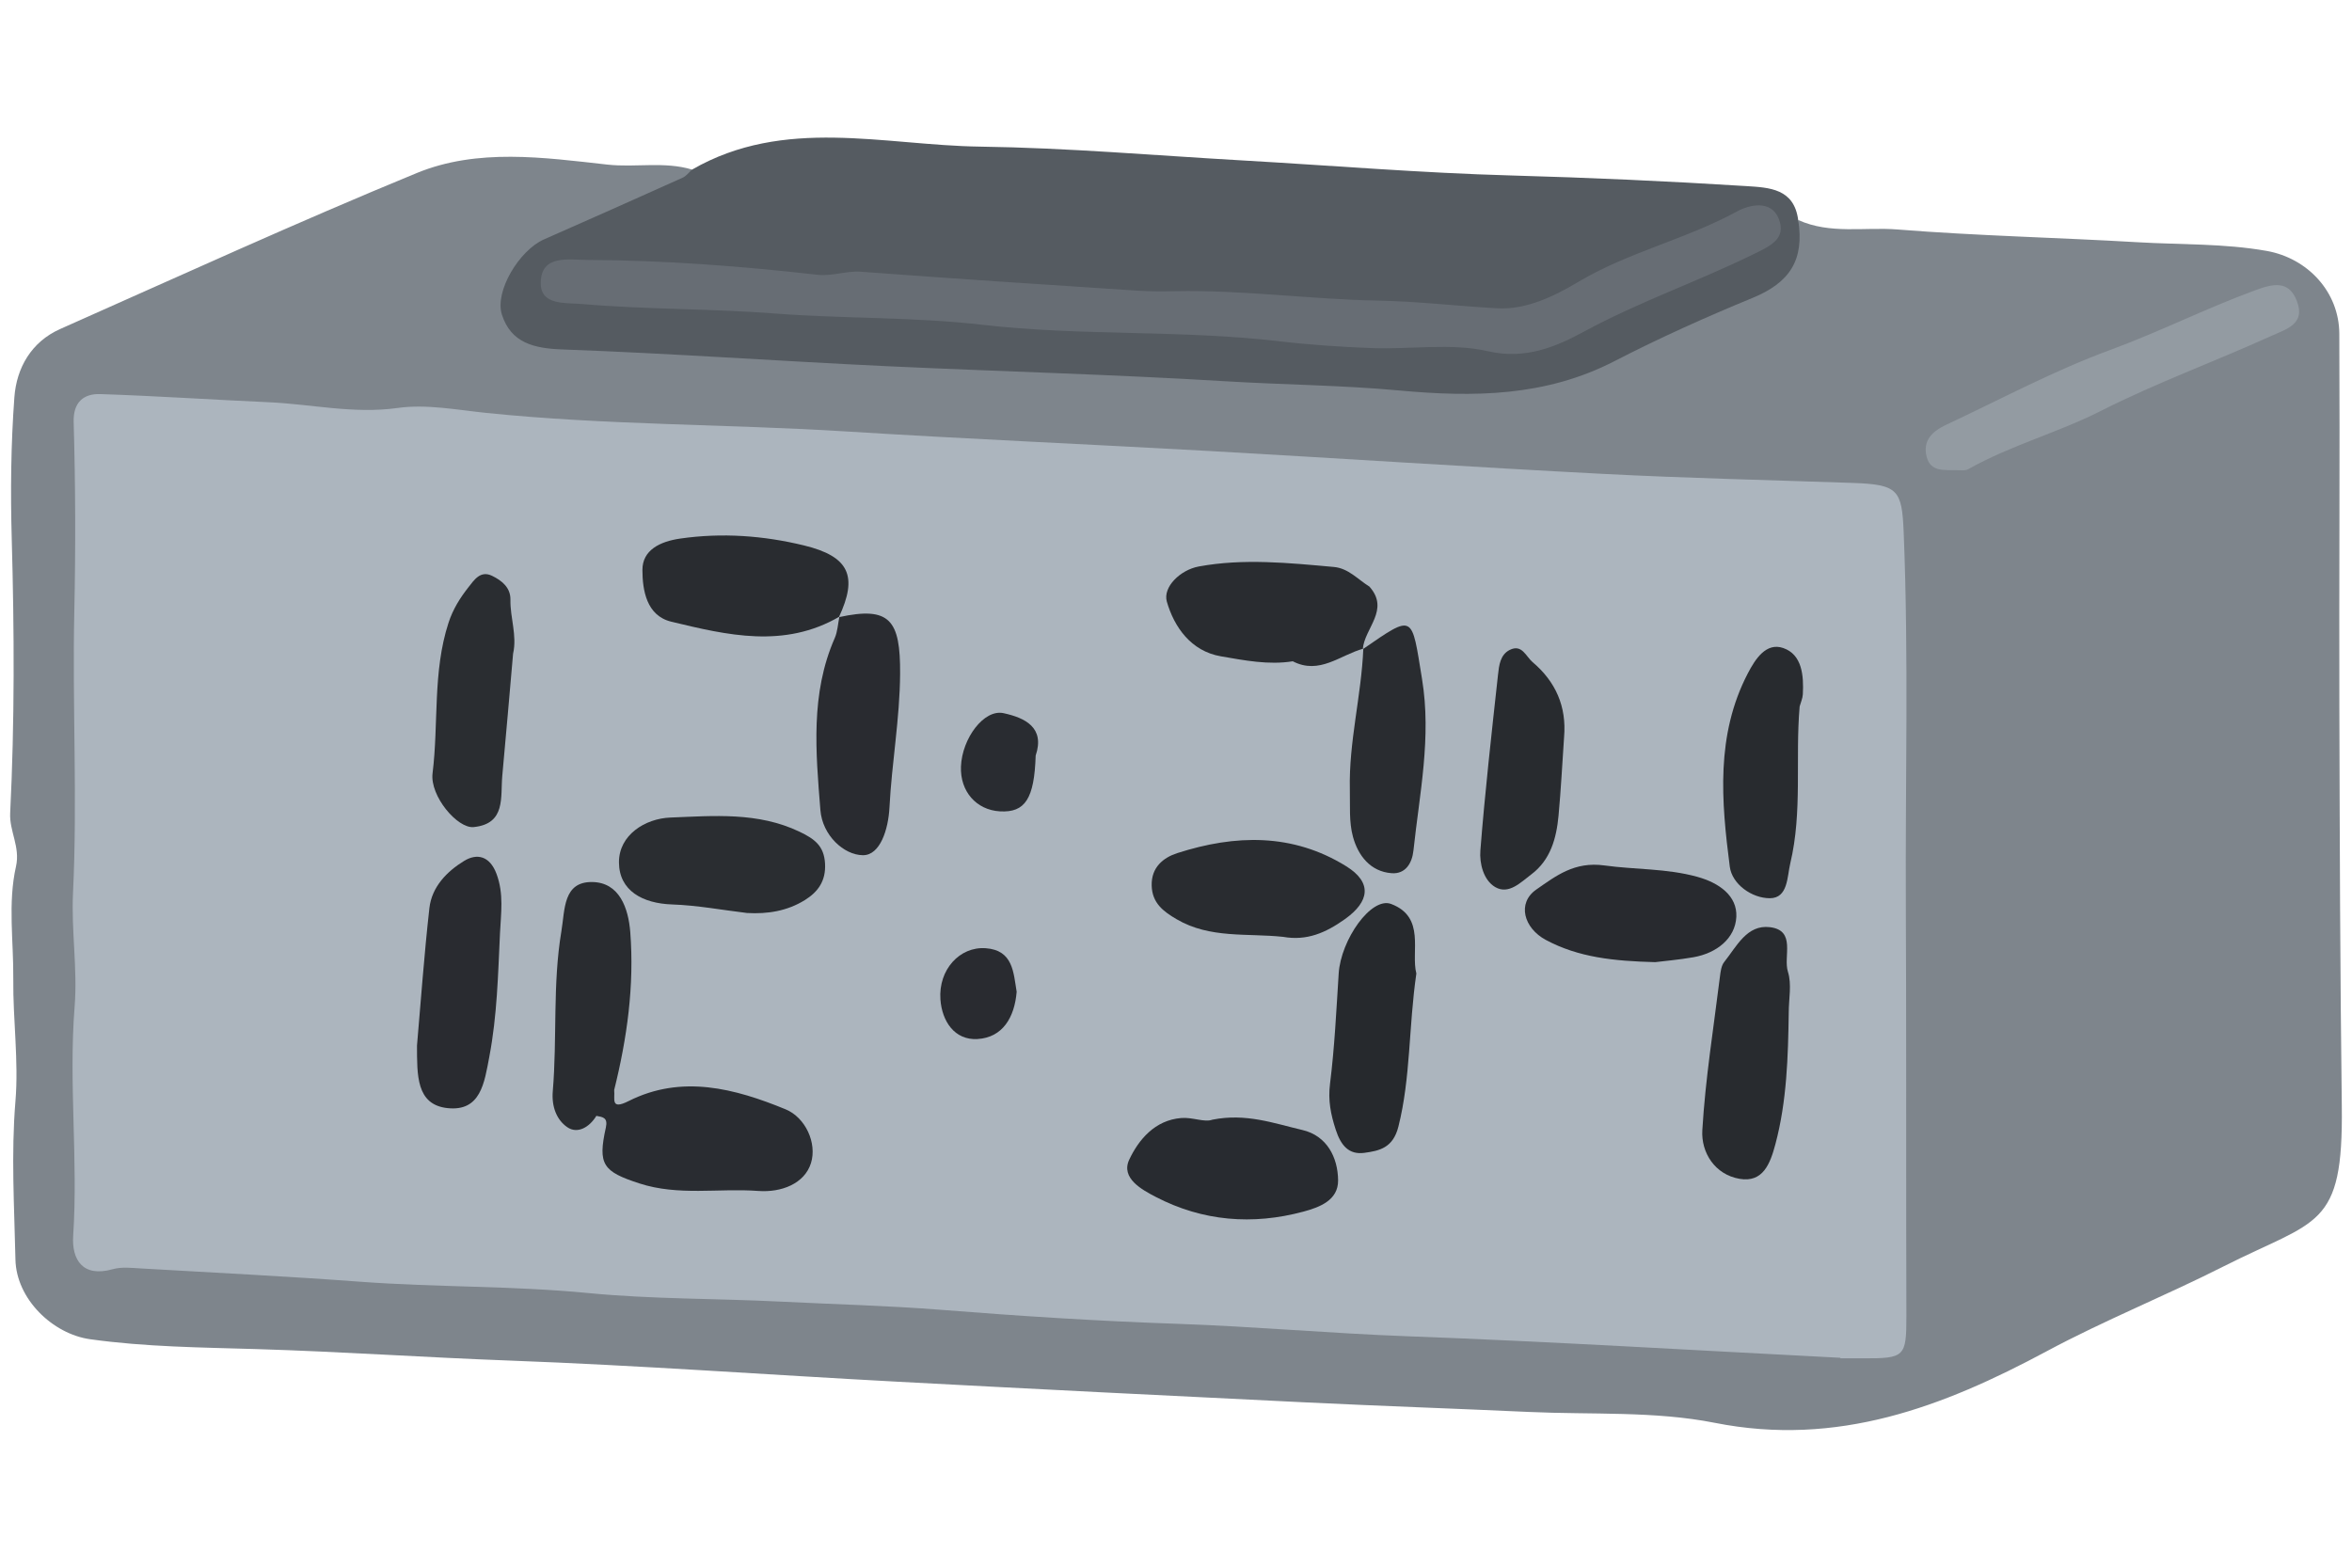 <svg xmlns="http://www.w3.org/2000/svg" width="480" viewBox="0 0 480 320"><g fillRule="evenodd" clipRule="evenodd"><path fill="#7E858C" d="M366.979 44.905c6.522 2.958 13.531 1.4 20.28 1.938 16.308 1.302 32.69 1.641 49.028 2.604 8.771.517 17.597.228 26.307 1.772 8.366 1.486 14.776 8.363 14.817 16.89.127 25.505-.059 51.01.011 76.517.072 27.052.157 54.107.496 81.157.313 25.104-4.964 23.017-24.14 32.725-11.883 6.016-24.313 10.992-36.088 17.313-21.162 11.358-42.696 19.58-67.739 14.61-12.278-2.434-25.204-1.64-37.841-2.218-15.195-.692-30.397-1.215-45.59-1.951-27.807-1.35-55.613-2.74-83.414-4.226-26.375-1.407-52.73-3.336-79.121-4.313-17.196-.637-34.367-1.823-51.576-2.341-11.298-.342-22.746-.434-34.031-2.017-7.622-1.07-15.053-8.206-15.224-16.256-.227-10.751-.9-21.501-.001-32.312.686-8.255-.524-16.648-.44-24.976.077-7.665-1.143-15.433.555-22.97.896-3.978-1.375-7.178-1.191-10.885.926-18.632.845-37.269.322-55.917-.271-9.647-.175-19.346.538-28.964.446-6.015 3.464-11.313 9.359-13.932 24.187-10.74 48.267-21.754 72.734-31.822 12.44-5.12 25.923-3.182 38.922-1.735 5.787.644 11.628-.696 17.294 1.02.232 3.253-2.624 3.637-4.562 4.699-7.058 3.866-14.604 6.69-21.924 9.998-2.583 1.167-5.267 2.198-6.948 4.638-2.264 3.287-4.268 6.85-2.485 10.896 1.739 3.948 5.551 4.377 9.387 4.514 32.303 1.159 64.538 3.765 96.845 4.729 26.685.795 53.301 2.704 79.914 4.539 15.046 1.038 28.777-2.211 41.976-8.726 5.265-2.598 10.488-5.263 15.986-7.294 8.644-3.191 16.154-7.382 17.544-17.704z"/><path fill="#555B61" d="M366.979 44.905c1.31 8.208-1.768 12.802-9.294 15.896-9.55 3.929-19.007 8.176-28.183 12.91-14.062 7.253-28.721 7.4-44.018 5.989-11.731-1.081-23.59-1.157-35.393-1.876-22.958-1.401-45.97-1.992-68.939-3.069-22.113-1.038-44.226-2.626-66.359-3.422-5.837-.21-10.496-1.338-12.357-7.092-1.549-4.793 3.583-13.176 8.565-15.366 9.458-4.158 18.896-8.363 28.317-12.603.741-.334 1.289-1.094 1.926-1.657 18.833-10.852 39.098-4.96 58.782-4.686 17.84.247 35.664 1.802 53.492 2.817 18.271 1.042 36.53 2.562 54.816 3.068 16.037.444 32.046 1.164 48.051 2.171 4.722.3 9.755.504 10.594 6.92z"/><path fill="#ACB5BE" d="M375.591 277.155c-29.478-1.507-58.941-3.308-88.434-4.398-15.653-.578-31.25-1.999-46.916-2.537-16.042-.549-32.179-1.583-48.248-2.859-10.798-.858-21.748-1.121-32.632-1.669-13.081-.658-26.231-.483-39.248-1.746-15.508-1.508-31.062-1.164-46.564-2.314-14.888-1.105-29.802-1.853-44.708-2.71-1.945-.112-4.021-.362-5.838.151-6.24 1.766-8.376-2.096-8.068-6.8 1.026-15.611-.944-31.203.296-46.821.609-7.668-.7-15.473-.33-23.176.917-19.129-.154-38.256.263-57.394.28-12.854.239-25.837-.131-38.755-.114-4.004 2.019-5.799 5.426-5.686 11.451.378 22.888 1.152 34.336 1.661 8.774.388 17.378 2.434 26.365 1.171 5.856-.821 12.043.387 18.049 1.007 24.479 2.526 49.096 2.262 73.625 3.796 24.63 1.541 49.291 2.598 73.932 3.981 26.844 1.508 53.675 3.291 80.525 4.679 16.918.875 33.864 1.251 50.798 1.839 9.258.322 10.061 1.379 10.415 10.05 1.039 25.396.32 50.793.442 76.189.104 21.725.051 43.452.074 65.177.005 6.219.038 12.437.04 18.653 0 8.341-.333 8.65-8.913 8.62-1.521-.005-3.041 0-4.562 0l.006-.109z"/><path fill="#939BA2" d="M399.434 95.981c-2.677-.085-5.402.408-6.228-2.706-.908-3.426 1.27-5.302 3.987-6.573 11.091-5.194 21.95-11.043 33.408-15.248 10.039-3.683 19.56-8.5 29.573-12.18 3.721-1.368 6.943-2.147 8.593 2.214 1.763 4.661-2.108 5.658-5.292 7.103-11.532 5.23-23.428 9.554-34.781 15.31-8.71 4.418-18.384 7.003-27.01 11.867-.681.386-1.705.172-2.25.213z"/><path fill="#676D74" d="M119.989 53.063c15.654.062 31.241 1.262 46.774 3.018 3.124.354 5.903-.84 8.964-.613 18.75 1.404 37.515 2.623 56.277 3.856 2.598.171 5.212.165 7.816.112 13.865-.277 27.628 1.671 41.446 1.927 8.173.15 16.221 1.127 24.324 1.569 5.858.318 11.515-2.411 16.46-5.36 10.265-6.122 22.013-8.723 32.447-14.416 2.482-1.355 6.976-2.438 8.523 1.513 1.604 4.087-1.755 5.548-5.226 7.252-11.328 5.56-23.278 9.673-34.438 15.72-5.61 3.041-11.924 5.835-19.661 4.059-7.576-1.74-15.844-.334-23.794-.647-6.246-.247-12.554-.654-18.709-1.379-20.167-2.374-40.481-1.045-60.67-3.374-14.084-1.625-28.384-1.227-42.6-2.319-12.927-.994-26.024-.796-39.016-1.912-3.511-.302-8.637.331-8.552-4.374.106-5.793 5.632-4.643 9.635-4.632z"/><path fill="#292C31" d="M125.338 222.514c.225 1.72-.866 4.162 2.954 2.236 10.833-5.461 21.716-2.555 32.032 1.686 4.047 1.666 6.451 6.877 5.184 10.967-1.31 4.228-6.068 6.044-10.756 5.697-8.09-.602-16.286 1.067-24.297-1.549-7.393-2.414-8.493-3.812-6.812-11.384.454-2.04-.608-2.154-1.936-2.396-.174-2.708.905-4.552 3.631-5.257z"/><path fill="#282B2F" d="M365.049 206.68c-.135 9.029-.374 18.04-2.72 26.861-1.063 3.985-2.521 7.9-7.307 7.085-5.043-.86-7.877-5.353-7.609-9.925.618-10.479 2.302-20.898 3.593-31.337.13-1.035.275-2.254.881-3.012 2.52-3.147 4.623-7.671 9.322-7.096 5.419.665 2.674 5.983 3.675 9.107.809 2.531.165 5.528.165 8.317z"/><path fill="#292C30" d="M171.31 125.871c-11.245 6.553-22.872 3.792-34.324 1.026-5.068-1.224-5.872-6.473-5.879-10.555-.007-4.052 3.564-5.808 7.707-6.407 8.554-1.234 17-.606 25.263 1.399 9.289 2.255 11.02 6.307 7.127 14.642l.106-.105z"/><path fill="#282B30" d="M247.42 228.555c6.858-1.38 12.618.76 18.369 2.102 4.962 1.156 7.255 5.539 7.293 10.292.031 4.03-3.738 5.471-7.056 6.364-10.382 2.804-20.578 1.974-30.125-2.983-2.807-1.456-7.238-3.822-5.438-7.635 1.917-4.06 5.231-8.059 10.617-8.485 2.347-.188 4.703.943 6.34.345z"/><path fill="#26292D" d="M289.052 198.71c-1.591 10.993-1.143 21.227-3.663 31.253-1.097 4.366-3.881 4.934-6.926 5.354-3.164.438-4.806-1.473-5.861-4.714-1.03-3.168-1.593-5.987-1.169-9.378.938-7.462 1.287-15.004 1.77-22.519.441-6.872 6.634-15.729 10.71-14.185 7.092 2.692 3.973 9.768 5.139 14.189z"/><path fill="#292B30" d="M171.203 125.976c10.418-2.28 12.565.581 12.492 11.566-.062 9.226-1.704 18.183-2.171 27.287-.229 4.456-1.9 9.778-5.431 9.738-3.879-.043-8.256-4.043-8.667-9.217-.939-11.832-2.06-23.727 2.928-35.104.587-1.341.649-2.911.954-4.375l-.105.105zM85.101 213.429c.767-8.757 1.447-18.437 2.531-28.069.489-4.343 3.596-7.499 7.094-9.634 2.588-1.581 5.22-1.059 6.607 2.66 1.522 4.083.897 8.038.705 12.128-.395 8.404-.583 16.789-2.165 25.121-1.016 5.355-1.746 11.321-8.594 10.549-6.375-.716-6.154-6.782-6.178-12.755z"/><path fill="#292C30" d="M261.873 191.235c-7.283-.791-14.904.405-21.736-3.593-2.738-1.604-4.998-3.303-5.099-6.864-.104-3.757 2.389-5.727 5.242-6.645 11.8-3.792 23.528-4.107 34.477 2.7 5.328 3.313 4.753 7.2-.283 10.783-3.939 2.802-7.772 4.466-12.601 3.619z"/><path fill="#2A2D31" d="M152.447 186.362c-5.09-.61-10.168-1.571-15.273-1.743-6.016-.201-10.833-2.791-10.855-8.604-.021-5.564 5.332-8.937 10.48-9.134 8.836-.341 17.882-1.18 26.408 2.91 3.032 1.455 4.963 2.868 5.167 6.473.201 3.536-1.421 5.789-4.12 7.464-3.597 2.232-7.603 2.879-11.807 2.634z"/><path fill="#282A2F" d="M337.788 196.396c-8.448-.22-15.643-.964-22.317-4.54-4.493-2.406-5.932-7.526-1.921-10.297 3.965-2.739 7.742-5.753 13.878-4.902 6.262.867 12.704.586 18.974 2.325 4.462 1.236 8.165 3.882 7.951 8.178-.224 4.424-4.047 7.401-8.73 8.228-2.952.52-5.95.772-7.835 1.008z"/><path fill="#282B2F" d="M367.275 144.2c-.923 10.674.603 21.501-1.913 32.035-.649 2.718-.448 7.105-4.164 7.113-3.675.007-7.717-2.86-8.181-6.445-1.724-13.339-2.891-26.827 3.681-39.454 1.525-2.934 3.744-6.377 7.229-5.171 3.854 1.332 4.2 5.626 3.999 9.44-.045.837-.425 1.656-.651 2.482z"/><path fill="#2A2D31" d="M104.712 133.428c-.731 8.304-1.431 16.61-2.203 24.909-.405 4.343.786 9.808-5.834 10.489-3.328.343-8.969-6.364-8.397-10.977 1.267-10.219-.004-20.693 3.255-30.723.907-2.79 2.37-5.106 4.098-7.296 1.14-1.445 2.417-3.446 4.792-2.293 1.99.967 3.792 2.403 3.746 4.882-.07 3.677 1.39 7.296.543 11.009z"/><path fill="#292C30" d="M278.121 132.518c10.536-7.261 9.924-7.162 12.09 6.08 1.954 11.947-.51 23.378-1.751 35.001-.285 2.667-1.673 4.846-4.444 4.641-4.371-.323-6.852-3.623-7.896-7.415-.842-3.054-.564-6.438-.64-9.677-.231-9.687 2.35-19.111 2.749-28.742l-.108.112zM125.338 222.514l-3.63 5.257c-1.405 2.323-3.848 3.754-5.937 2.315-2.15-1.48-3.225-4.156-2.958-7.346.912-10.862-.057-21.82 1.757-32.662.738-4.409.329-10.13 6.313-10.036 5.562.088 7.367 5.385 7.744 10.233.848 10.909-.65 21.649-3.289 32.239z"/><path fill="#282B2F" d="M319.201 150.449c-.367 5.352-.635 10.712-1.133 16.052-.431 4.604-1.623 9.02-5.545 11.971-2.146 1.618-4.609 4.2-7.359 2.609-2.415-1.396-3.253-4.845-3.047-7.469.939-11.989 2.295-23.947 3.602-35.904.206-1.878.438-4.07 2.401-5.05 2.49-1.245 3.301 1.353 4.653 2.496 4.711 3.988 6.961 9.056 6.428 15.295z"/><path fill="#292C30" d="M263.83 134.983c-4.961.793-9.838-.185-14.658-1.011-6.155-1.055-9.558-6.031-11.039-11.155-.859-2.977 2.73-6.49 6.518-7.186 9.161-1.684 18.38-.728 27.565.098 2.972.268 4.905 2.543 7.255 4.009 1.295 2.843-.804 2.661-2.479 2.697-11.049.238-11.045.228-12.449 11.499-.051.407-.398.742-.713 1.049z"/><path fill="#292C31" d="M211.363 154.226c-.28 8.819-2.152 11.68-7.293 11.389-4.833-.272-8.155-4.094-7.955-9.151.229-5.769 4.708-11.755 8.691-10.89 4.4.954 8.49 2.929 6.557 8.652z"/><path fill="#292B30" d="M207.483 202.449c-.436 5.231-2.86 9.337-7.999 9.641-4.684.277-7.25-3.652-7.562-8.096-.425-6.05 3.929-10.819 9.23-10.442 5.613.397 5.669 4.952 6.331 8.897z"/><path fill="#292C30" d="M263.83 134.983c-.567-4.612-3.301-9.435 2.928-12.881 2.534-1.402 4.218-2.939 7.405-1.786 1.341.485 3.936 2.633 5.309-.578 4.246 4.756-1.037 8.505-1.351 12.78l.108-.112c-4.723 1.288-8.939 5.4-14.399 2.577z"/></g></svg>